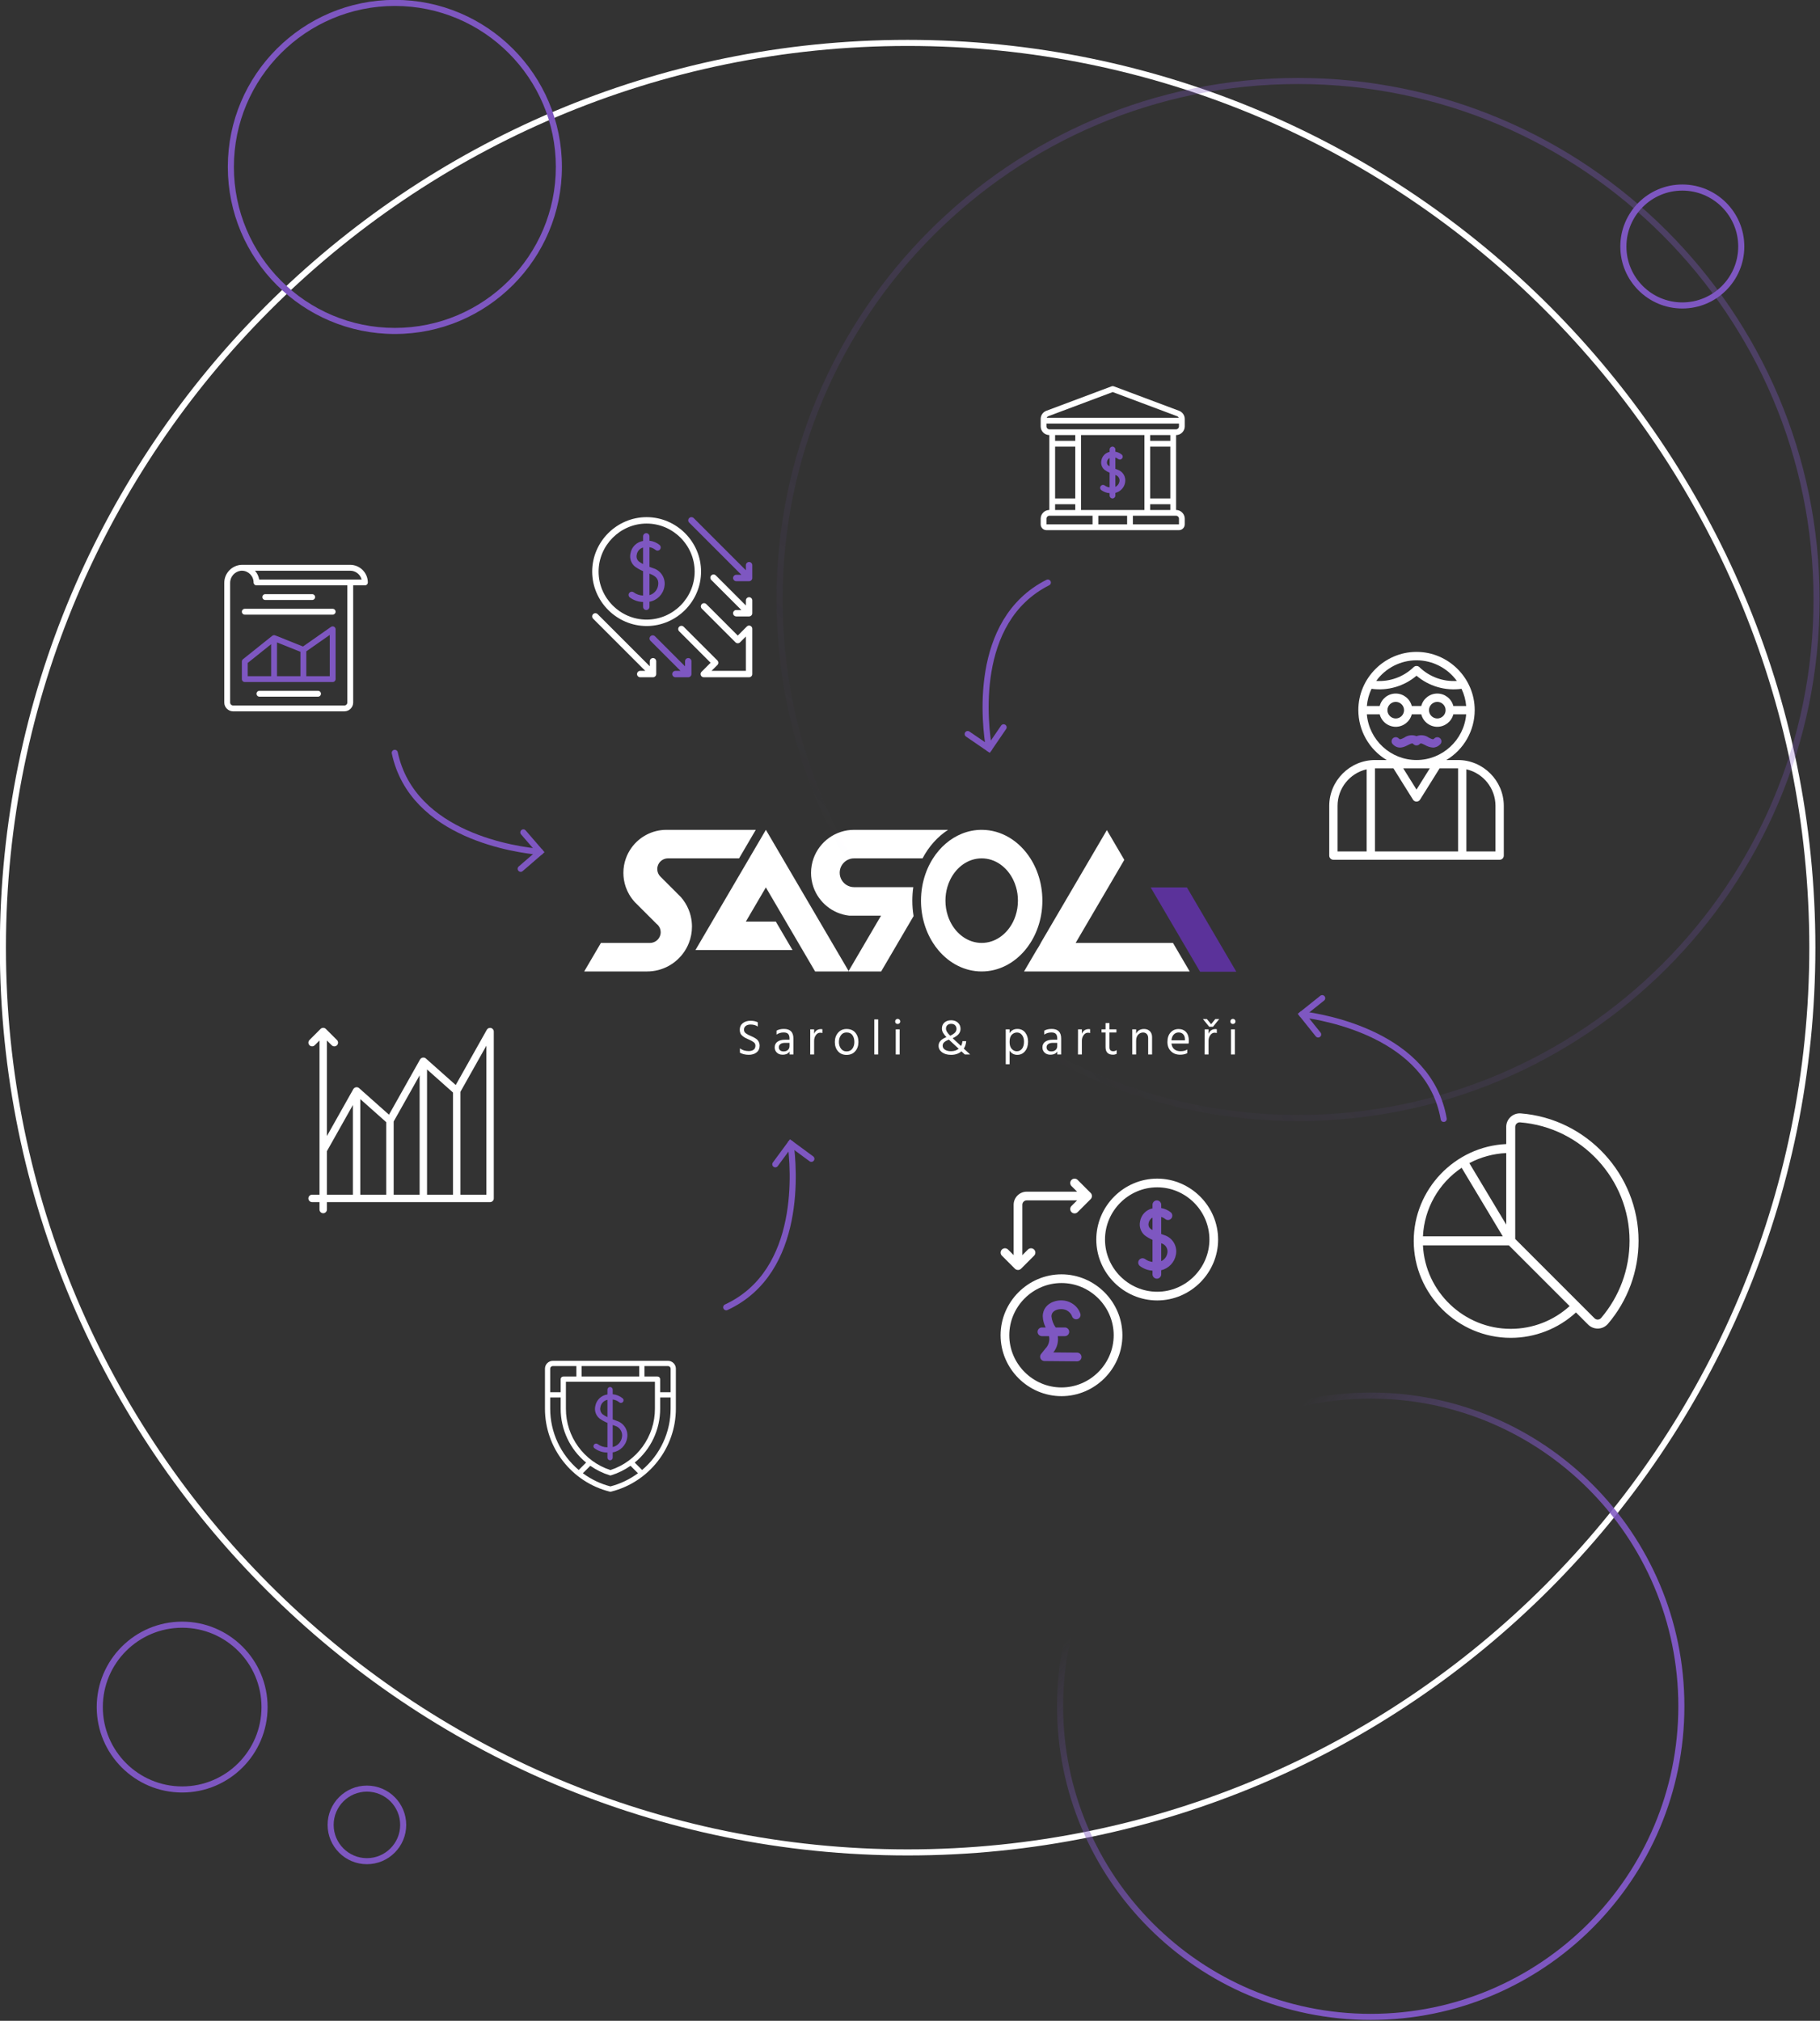<?xml version="1.0" encoding="UTF-8" standalone="no"?>
<!DOCTYPE svg PUBLIC "-//W3C//DTD SVG 1.1//EN" "http://www.w3.org/Graphics/SVG/1.1/DTD/svg11.dtd">
<svg width="100%" height="100%" viewBox="0 0 1496 1661" version="1.1" xmlns="http://www.w3.org/2000/svg" xmlns:xlink="http://www.w3.org/1999/xlink" xml:space="preserve" xmlns:serif="http://www.serif.com/" style="fill-rule:evenodd;clip-rule:evenodd;stroke-linecap:round;stroke-miterlimit:10;">
    <rect x="0" y="0" width="1496" height="1661" fill="#333333" stroke="none"/>
    <g transform="matrix(1,0,0,1,-253.634,-220.749)">
        <g transform="matrix(0.462,0,0,0.462,552.735,658.395)">
            <g id="logo_partneri_claim_default">
                <g id="logo_default">
                    <g id="claim" transform="matrix(1.96,0,0,1.96,-1289.66,-2041.34)">
                        <path d="M1015.57,1486.14L1015.57,1489.96C1013.74,1488.76 1011.55,1488.16 1009,1488.16C1007.17,1488.16 1005.72,1488.59 1004.64,1489.44C1003.56,1490.3 1003.02,1491.41 1003.02,1492.79C1003.02,1493.51 1003.16,1494.16 1003.45,1494.73C1003.73,1495.3 1004.23,1495.83 1004.95,1496.32C1005.67,1496.82 1006.29,1497.19 1006.8,1497.45C1007.31,1497.7 1008.1,1498.07 1009.18,1498.55C1010.2,1499 1010.98,1499.35 1011.52,1499.61C1012.06,1499.86 1012.75,1500.27 1013.61,1500.82C1014.46,1501.38 1015.11,1501.92 1015.54,1502.44C1015.98,1502.96 1016.37,1503.65 1016.71,1504.51C1017.06,1505.36 1017.23,1506.29 1017.23,1507.28C1017.23,1509.94 1016.32,1512.01 1014.49,1513.46C1012.66,1514.91 1010.3,1515.64 1007.43,1515.64C1004.25,1515.64 1001.55,1515 999.33,1513.71L999.33,1509.79C1001.52,1511.44 1004.19,1512.27 1007.34,1512.27C1009.22,1512.27 1010.71,1511.85 1011.79,1511.01C1012.87,1510.17 1013.41,1508.95 1013.41,1507.37C1013.41,1506.7 1013.28,1506.11 1013.02,1505.59C1012.77,1505.06 1012.35,1504.58 1011.76,1504.15C1011.18,1503.71 1010.63,1503.36 1010.1,1503.07C1009.58,1502.79 1008.86,1502.43 1007.97,1502.01C1007.78,1501.92 1007.51,1501.8 1007.15,1501.65C1005.87,1501.08 1004.88,1500.62 1004.21,1500.26C1003.53,1499.9 1002.74,1499.37 1001.83,1498.66C1000.91,1497.96 1000.24,1497.14 999.824,1496.21C999.405,1495.28 999.195,1494.2 999.195,1492.97C999.195,1490.39 1000.12,1488.38 1001.96,1486.92C1003.81,1485.47 1006.12,1484.74 1008.91,1484.74C1011.52,1484.74 1013.74,1485.21 1015.57,1486.14ZM1032.57,1497.29L1032.57,1493.74C1034.28,1492.69 1036.52,1492.16 1039.31,1492.16C1045.04,1492.16 1047.9,1495.07 1047.9,1500.89L1047.9,1515.33L1044.39,1515.33L1044.39,1512.63C1043.22,1514.58 1041.1,1515.55 1038.01,1515.55C1035.88,1515.55 1034.16,1514.92 1032.86,1513.66C1031.55,1512.4 1030.9,1510.81 1030.9,1508.89C1030.9,1506.7 1031.73,1505 1033.4,1503.79C1035.06,1502.58 1037.33,1501.97 1040.21,1501.97L1044.35,1501.97L1044.35,1500.8C1044.35,1499 1043.94,1497.64 1043.13,1496.73C1042.33,1495.81 1040.96,1495.36 1039.04,1495.36C1036.61,1495.36 1034.45,1496 1032.57,1497.29ZM1044.35,1504.8L1040.39,1504.8C1038.47,1504.8 1037.03,1505.18 1036.07,1505.93C1035.11,1506.67 1034.63,1507.62 1034.63,1508.76C1034.63,1509.9 1035.01,1510.82 1035.76,1511.53C1036.51,1512.23 1037.6,1512.58 1039.04,1512.58C1040.66,1512.58 1041.95,1512.12 1042.91,1511.21C1043.87,1510.3 1044.35,1509.13 1044.35,1507.73L1044.35,1504.8ZM1066.7,1492.52L1066.7,1496.53C1067.9,1493.71 1069.97,1492.3 1072.91,1492.3C1073.45,1492.3 1073.87,1492.33 1074.17,1492.39L1074.17,1495.9C1073.54,1495.69 1072.89,1495.58 1072.23,1495.58C1070.64,1495.58 1069.33,1496.32 1068.28,1497.79C1067.23,1499.26 1066.7,1500.95 1066.7,1502.87L1066.7,1515.33L1063.15,1515.33L1063.19,1492.52L1066.7,1492.52ZM1096.12,1515.73C1092.85,1515.73 1090.26,1514.63 1088.36,1512.42C1086.45,1510.22 1085.5,1507.44 1085.5,1504.08C1085.5,1500.69 1086.48,1497.87 1088.45,1495.6C1090.41,1493.34 1092.97,1492.21 1096.12,1492.21C1099.56,1492.21 1102.22,1493.32 1104.1,1495.54C1105.97,1497.76 1106.91,1500.57 1106.91,1503.99C1106.91,1507.38 1105.95,1510.18 1104.03,1512.4C1102.11,1514.62 1099.47,1515.73 1096.12,1515.73ZM1096.12,1495.36C1093.96,1495.36 1092.26,1496.2 1091.03,1497.88C1089.8,1499.56 1089.19,1501.61 1089.19,1504.04C1089.19,1506.41 1089.82,1508.42 1091.08,1510.09C1092.34,1511.75 1094.02,1512.58 1096.12,1512.58C1098.39,1512.58 1100.15,1511.77 1101.38,1510.13C1102.61,1508.5 1103.22,1506.47 1103.22,1504.04C1103.22,1501.52 1102.64,1499.44 1101.47,1497.81C1100.3,1496.17 1098.51,1495.36 1096.12,1495.36ZM1121.3,1515.33L1121.3,1483.53L1124.85,1483.53L1124.85,1515.33L1121.3,1515.33ZM1140.77,1515.33L1140.77,1492.52L1144.33,1492.52L1144.33,1515.33L1140.77,1515.33ZM1140.86,1487.04C1140.44,1486.59 1140.24,1486.03 1140.24,1485.37C1140.24,1484.71 1140.45,1484.16 1140.89,1483.71C1141.32,1483.26 1141.87,1483.03 1142.53,1483.03C1143.19,1483.03 1143.74,1483.26 1144.19,1483.71C1144.64,1484.16 1144.87,1484.71 1144.87,1485.37C1144.87,1486.03 1144.64,1486.58 1144.19,1487.01C1143.74,1487.45 1143.19,1487.67 1142.53,1487.67C1141.87,1487.67 1141.31,1487.46 1140.86,1487.04ZM1208.28,1515.33L1203.47,1515.33L1200.41,1512.49C1197.98,1514.62 1194.85,1515.68 1191.01,1515.68C1187.62,1515.68 1184.89,1514.91 1182.8,1513.37C1180.72,1511.83 1179.68,1509.84 1179.68,1507.41C1179.68,1504.02 1182.05,1501.43 1186.78,1499.63C1185.37,1498.1 1184.34,1496.74 1183.68,1495.56C1183.02,1494.38 1182.69,1493.12 1182.69,1491.8C1182.69,1489.56 1183.45,1487.74 1184.98,1486.36C1186.51,1484.98 1188.55,1484.29 1191.1,1484.29C1193.65,1484.29 1195.7,1485.04 1197.26,1486.52C1198.82,1488 1199.6,1489.86 1199.6,1492.07C1199.6,1493.78 1199.05,1495.33 1197.96,1496.71C1196.87,1498.09 1195.03,1499.38 1192.45,1500.57L1200.05,1507.68C1200.77,1506.36 1201.19,1504.89 1201.31,1503.27L1204.73,1503.27C1204.55,1505.85 1203.83,1508.1 1202.57,1510.02L1208.28,1515.33ZM1191.06,1487.53C1189.71,1487.53 1188.59,1487.91 1187.7,1488.68C1186.82,1489.44 1186.38,1490.5 1186.38,1491.85C1186.38,1492.81 1186.66,1493.76 1187.21,1494.7C1187.77,1495.65 1188.76,1496.86 1190.2,1498.33C1192.21,1497.4 1193.67,1496.44 1194.59,1495.47C1195.5,1494.5 1195.96,1493.38 1195.96,1492.12C1195.96,1490.83 1195.54,1489.74 1194.7,1488.86C1193.86,1487.97 1192.64,1487.53 1191.06,1487.53ZM1190.92,1512.4C1193.74,1512.4 1196.08,1511.65 1197.94,1510.15C1196.89,1509.16 1195.66,1508.02 1194.25,1506.71C1192.84,1505.41 1191.69,1504.35 1190.81,1503.54C1189.92,1502.73 1189.33,1502.18 1189.03,1501.88C1187.11,1502.6 1185.69,1503.39 1184.76,1504.26C1183.83,1505.13 1183.37,1506.17 1183.37,1507.37C1183.37,1508.89 1184.07,1510.12 1185.48,1511.03C1186.89,1511.94 1188.7,1512.4 1190.92,1512.4ZM1244.13,1492.52L1244.13,1495.99C1245.71,1493.44 1248.07,1492.16 1251.19,1492.16C1254.21,1492.16 1256.59,1493.27 1258.32,1495.47C1260.04,1497.67 1260.9,1500.42 1260.9,1503.72C1260.9,1507.23 1259.99,1510.1 1258.18,1512.34C1256.37,1514.57 1254.01,1515.68 1251.1,1515.68C1248.1,1515.68 1245.78,1514.41 1244.13,1511.86L1244.13,1524.19L1240.62,1524.19L1240.62,1492.52L1244.13,1492.52ZM1250.65,1512.45C1252.57,1512.45 1254.14,1511.69 1255.37,1510.18C1256.6,1508.66 1257.21,1506.51 1257.21,1503.72C1257.21,1501.23 1256.61,1499.23 1255.41,1497.7C1254.21,1496.17 1252.7,1495.4 1250.87,1495.4C1249.04,1495.4 1247.46,1496.07 1246.13,1497.4C1244.79,1498.74 1244.13,1500.92 1244.13,1503.95C1244.13,1506.86 1244.8,1509 1246.15,1510.38C1247.5,1511.76 1249,1512.45 1250.65,1512.45ZM1275.61,1497.29L1275.61,1493.74C1277.32,1492.69 1279.57,1492.16 1282.35,1492.16C1288.08,1492.16 1290.94,1495.07 1290.94,1500.89L1290.94,1515.33L1287.44,1515.33L1287.44,1512.63C1286.27,1514.58 1284.14,1515.55 1281.05,1515.55C1278.92,1515.55 1277.2,1514.92 1275.9,1513.66C1274.6,1512.4 1273.94,1510.81 1273.94,1508.89C1273.94,1506.7 1274.78,1505 1276.44,1503.79C1278.1,1502.58 1280.38,1501.97 1283.25,1501.97L1287.39,1501.97L1287.39,1500.8C1287.39,1499 1286.99,1497.64 1286.18,1496.73C1285.37,1495.81 1284,1495.36 1282.08,1495.36C1279.65,1495.36 1277.5,1496 1275.61,1497.29ZM1287.39,1504.8L1283.43,1504.8C1281.51,1504.8 1280.08,1505.18 1279.12,1505.93C1278.16,1506.67 1277.68,1507.62 1277.68,1508.76C1277.68,1509.9 1278.05,1510.82 1278.8,1511.53C1279.55,1512.23 1280.64,1512.58 1282.08,1512.58C1283.7,1512.58 1284.99,1512.12 1285.95,1511.21C1286.91,1510.3 1287.39,1509.13 1287.39,1507.73L1287.39,1504.8ZM1309.74,1492.52L1309.74,1496.53C1310.94,1493.71 1313.01,1492.3 1315.95,1492.3C1316.49,1492.3 1316.91,1492.33 1317.21,1492.39L1317.21,1495.9C1316.58,1495.69 1315.93,1495.58 1315.28,1495.58C1313.69,1495.58 1312.37,1496.32 1311.32,1497.79C1310.27,1499.26 1309.74,1500.95 1309.74,1502.87L1309.74,1515.33L1306.19,1515.33L1306.24,1492.52L1309.74,1492.52ZM1334.79,1495.4L1334.79,1508.76C1334.79,1511.19 1335.93,1512.4 1338.21,1512.4C1339.38,1512.4 1340.42,1512.06 1341.32,1511.37L1341.32,1514.74C1340.33,1515.28 1339.22,1515.55 1337.99,1515.55C1333.49,1515.55 1331.24,1513.26 1331.24,1508.67L1331.24,1495.4L1327.6,1495.4L1327.6,1492.52L1331.24,1492.52L1331.24,1486.86L1334.79,1486.86L1334.79,1492.52L1341.09,1492.52L1341.09,1495.4L1334.79,1495.4ZM1358.99,1492.52L1358.99,1496.48C1360.34,1493.63 1362.74,1492.21 1366.19,1492.21C1368.4,1492.21 1370.17,1492.88 1371.49,1494.23C1372.81,1495.58 1373.47,1497.38 1373.47,1499.63L1373.47,1515.33L1369.92,1515.33L1369.92,1500.57C1369.92,1498.89 1369.49,1497.61 1368.64,1496.73C1367.78,1495.84 1366.67,1495.4 1365.29,1495.4C1363.58,1495.4 1362.1,1496.06 1360.86,1497.38C1359.61,1498.7 1358.99,1500.53 1358.99,1502.87L1358.99,1515.33L1355.48,1515.33L1355.48,1492.52L1358.99,1492.52ZM1405.4,1510.83L1405.4,1514.16C1403.63,1515.09 1401.48,1515.55 1398.93,1515.55C1395.48,1515.55 1392.7,1514.49 1390.59,1512.38C1388.47,1510.27 1387.41,1507.47 1387.41,1503.99C1387.41,1500.36 1388.36,1497.5 1390.25,1495.4C1392.14,1493.3 1394.57,1492.25 1397.53,1492.25C1400.38,1492.25 1402.64,1493.17 1404.32,1495C1406,1496.83 1406.84,1499.42 1406.84,1502.78C1406.84,1503.74 1406.77,1504.62 1406.62,1505.43L1391.06,1505.43C1391.33,1507.68 1392.18,1509.4 1393.62,1510.6C1395.06,1511.8 1396.95,1512.4 1399.29,1512.4C1401.84,1512.4 1403.88,1511.88 1405.4,1510.83ZM1403.29,1502.46L1403.29,1501.56C1403.29,1499.67 1402.78,1498.17 1401.76,1497.04C1400.74,1495.92 1399.33,1495.36 1397.53,1495.36C1395.82,1495.36 1394.37,1495.97 1393.17,1497.2C1391.97,1498.43 1391.27,1500.18 1391.06,1502.46L1403.29,1502.46ZM1428.75,1490.18L1425.33,1490.18L1419.62,1483.17L1423.21,1483.17L1427.08,1487.89L1430.86,1483.17L1434.46,1483.17L1428.75,1490.18ZM1424.74,1492.52L1424.74,1496.53C1425.94,1493.71 1428.01,1492.3 1430.95,1492.3C1431.49,1492.3 1431.91,1492.33 1432.21,1492.39L1432.21,1495.9C1431.58,1495.69 1430.93,1495.58 1430.28,1495.58C1428.69,1495.58 1427.37,1496.32 1426.32,1497.79C1425.27,1499.26 1424.74,1500.95 1424.74,1502.87L1424.74,1515.33L1421.19,1515.33L1421.24,1492.52L1424.74,1492.52ZM1445.07,1515.33L1445.07,1492.52L1448.62,1492.52L1448.62,1515.33L1445.07,1515.33ZM1445.16,1487.04C1444.74,1486.59 1444.53,1486.03 1444.53,1485.37C1444.53,1484.71 1444.75,1484.16 1445.18,1483.71C1445.62,1483.26 1446.17,1483.03 1446.83,1483.03C1447.49,1483.03 1448.04,1483.26 1448.49,1483.71C1448.94,1484.16 1449.16,1484.71 1449.16,1485.37C1449.16,1486.03 1448.94,1486.58 1448.49,1487.01C1448.04,1487.45 1447.49,1487.67 1446.83,1487.67C1446.17,1487.67 1445.61,1487.46 1445.16,1487.04Z" style="fill:white;"/>
                    </g>
                    <g id="logo">
                        <g id="saroli" transform="matrix(1.96,0,0,1.96,-1289.66,-2041.34)">
                            <path d="M1022.89,1363.7L1004.73,1394.7L1031.91,1394.7L1047.09,1420.6L958.95,1420.6L1022.91,1311.44L1098.01,1439.6L1097.78,1439.99L1067.59,1439.99L1022.89,1363.7L1023.03,1363.47L1022.76,1363.47L1022.89,1363.7ZM1098.01,1439.6L1127.44,1389.36L1098.59,1389.36C1083.49,1387.67 1070.97,1377.36 1066.09,1363.47C1065.33,1361.3 1064.75,1359.04 1064.38,1356.72C1064.06,1354.7 1063.89,1352.63 1063.89,1350.52C1063.89,1345.89 1064.7,1341.45 1066.18,1337.33C1071.59,1322.24 1086.03,1311.44 1102.98,1311.44L1188.31,1311.44C1178.8,1317.6 1170.8,1326.54 1165.12,1337.33L1102.98,1337.33C1095.76,1337.33 1089.91,1343.19 1089.91,1350.4C1089.91,1352.69 1090.5,1354.85 1091.54,1356.72C1093.77,1360.74 1098.06,1363.47 1102.98,1363.47L1156.71,1363.47C1156.13,1367.45 1155.84,1371.54 1155.84,1375.71C1155.84,1380.38 1156.21,1384.94 1156.92,1389.36C1156.94,1389.49 1156.96,1389.61 1156.98,1389.73L1127.54,1439.99L1098.24,1439.99L1098.01,1439.6ZM873.158,1414.09L917.715,1414.09C923.066,1414.09 927.41,1409.75 927.41,1404.4C927.41,1402.2 926.679,1400.18 925.449,1398.56C924.909,1397.84 924.272,1397.21 923.559,1396.66L903.979,1377.09C902.038,1374.99 900.323,1372.69 898.873,1370.21C897.63,1368.08 896.582,1365.83 895.754,1363.47L895.746,1363.45C894.988,1361.29 894.414,1359.04 894.045,1356.72C893.722,1354.7 893.555,1352.63 893.555,1350.52C893.555,1345.89 894.361,1341.45 895.841,1337.33C897.088,1333.86 898.813,1330.61 900.937,1327.67C908.039,1317.84 919.598,1311.44 932.64,1311.44C932.863,1311.44 933.085,1311.44 933.306,1311.44L933.31,1311.44L1013.73,1311.44L998.558,1337.33L933.999,1337.33C928.649,1337.33 924.305,1341.67 924.305,1347.03C924.305,1349.66 925.355,1352.04 927.058,1353.79C927.117,1353.85 927.176,1353.91 927.235,1353.97L945.701,1372.43C948.683,1375.83 951.11,1379.73 952.837,1383.98C953.542,1385.72 954.131,1387.52 954.593,1389.36C955.029,1391.1 955.352,1392.89 955.556,1394.7C955.724,1396.2 955.81,1397.73 955.81,1399.27C955.81,1404.5 954.822,1409.5 953.024,1414.09C952.396,1415.7 951.669,1417.25 950.85,1418.75L949.617,1420.86C949.378,1421.24 949.133,1421.61 948.881,1421.99C941.565,1432.84 929.158,1439.99 915.095,1439.99L857.985,1439.99L873.158,1414.09ZM1174.62,1337.33C1181.16,1327.1 1190.26,1319.21 1200.8,1314.95C1206.44,1312.67 1212.5,1311.44 1218.8,1311.44C1236.88,1311.44 1252.94,1321.62 1262.98,1337.33C1266.69,1343.12 1269.57,1349.66 1271.44,1356.72C1272.03,1358.92 1272.51,1361.17 1272.89,1363.47C1273.55,1367.43 1273.89,1371.53 1273.89,1375.71C1273.89,1380.4 1273.46,1384.96 1272.65,1389.36C1272.31,1391.17 1271.91,1392.95 1271.44,1394.7C1269.57,1401.76 1266.69,1408.3 1262.98,1414.09C1261.52,1416.38 1259.93,1418.56 1258.22,1420.6C1248.21,1432.56 1234.24,1439.99 1218.8,1439.99C1203.36,1439.99 1189.39,1432.56 1179.38,1420.6C1177.67,1418.56 1176.08,1416.38 1174.62,1414.09C1170.91,1408.3 1168.03,1401.76 1166.16,1394.7C1165.69,1392.95 1165.29,1391.17 1164.95,1389.36C1164.28,1385.74 1163.87,1382.01 1163.75,1378.19C1163.72,1377.37 1163.71,1376.54 1163.71,1375.71C1163.71,1371.53 1164.05,1367.43 1164.71,1363.47C1165.09,1361.17 1165.57,1358.92 1166.16,1356.72C1168.03,1349.66 1170.91,1343.12 1174.62,1337.33ZM1218.8,1337.33C1206.56,1337.33 1195.88,1345.14 1190.21,1356.72C1189.17,1358.85 1188.3,1361.11 1187.61,1363.47C1186.5,1367.32 1185.9,1371.43 1185.9,1375.71C1185.9,1380.52 1186.66,1385.12 1188.05,1389.36C1188.65,1391.22 1189.38,1393 1190.21,1394.7C1195.88,1406.28 1206.56,1414.09 1218.8,1414.09C1231.04,1414.09 1241.72,1406.28 1247.39,1394.7C1248.22,1393 1248.95,1391.22 1249.55,1389.36C1250.94,1385.12 1251.7,1380.52 1251.7,1375.71C1251.7,1371.43 1251.1,1367.32 1249.99,1363.47C1249.31,1361.11 1248.43,1358.85 1247.39,1356.72C1241.72,1345.14 1231.04,1337.33 1218.8,1337.33ZM1257.25,1439.99L1268.47,1420.84C1268.53,1420.76 1268.58,1420.68 1268.63,1420.6C1270.01,1418.52 1271.3,1416.35 1272.48,1414.09C1272.64,1413.8 1272.8,1413.5 1272.95,1413.19L1332.43,1311.68L1348.26,1338.7L1304.09,1414.09L1392.44,1414.09L1407.61,1439.99L1257.25,1439.99Z" style="fill:white;"/>
                        </g>
                        <path id="colorbar" d="M1464.31,631.487L1552.2,781.487L1487.7,781.487L1399.81,631.487L1464.31,631.487Z" style="fill:rgb(91,50,154);"/>
                    </g>
                </g>
            </g>
        </g>
        <g transform="matrix(0.574,-0.175,0.175,0.574,366.721,556.18)">
            <g transform="matrix(1.596,0.486,-0.486,1.596,-17.575,-590.18)">
                <path d="M794.59,603.171L812.091,615.159L824.079,597.658" style="fill:none;stroke:rgb(126,87,193);stroke-width:5px;"/>
                <path d="M812.091,615.159C808.942,596.761 797.85,510.379 860.418,478.818" style="fill:none;stroke:rgb(126,87,193);stroke-width:5px;stroke-linejoin:round;stroke-miterlimit:1.5;"/>
            </g>
        </g>
        <g transform="matrix(-0.579,0.155,-0.155,-0.579,1592.7,1463.74)">
            <g transform="matrix(-1.611,-0.432,0.432,-1.611,1620.84,2580.76)">
                <path d="M666.937,952.509L649.849,939.939L637.279,957.028" style="fill:none;stroke:rgb(126,87,193);stroke-width:5px;"/>
                <path d="M649.849,939.939C652.378,958.433 660.562,1045.14 596.969,1074.58" style="fill:none;stroke:rgb(126,87,193);stroke-width:5px;stroke-linejoin:round;stroke-miterlimit:1.5;"/>
            </g>
        </g>
        <g transform="matrix(1.3312e-16,0.6,-0.6,1.3312e-16,1795.36,466.691)">
            <g transform="matrix(3.70372e-16,-1.668,1.668,3.70372e-16,-410.233,2571.6)">
                <path d="M1087.18,819.983L1070.61,833.235L1083.87,849.799" style="fill:none;stroke:rgb(126,87,193);stroke-width:5px;"/>
                <path d="M1070.61,833.235C1089.13,835.579 1175,850.115 1186.98,919.161" style="fill:none;stroke:rgb(126,87,193);stroke-width:5px;stroke-linejoin:round;stroke-miterlimit:1.5;"/>
            </g>
        </g>
        <g transform="matrix(-0.023,-0.599,0.599,-0.023,249.651,1525.62)">
            <g transform="matrix(-0.064,1.667,-1.667,-0.064,2174.71,89.527)">
                <path d="M428.37,713.94L444.417,700.066L430.543,684.019" style="fill:none;stroke:rgb(126,87,193);stroke-width:5px;"/>
                <path d="M444.417,700.066C425.823,698.429 339.462,687.174 324.862,618.635" style="fill:none;stroke:rgb(126,87,193);stroke-width:5px;stroke-linejoin:round;stroke-miterlimit:1.5;"/>
            </g>
        </g>
        <g transform="matrix(0.296,0,0,0.296,1106.69,535.739)">
            <path d="M176.672,297.066C183.307,301.892 191.18,304.729 199.367,305.245L199.367,312C199.367,316.389 202.979,320 207.367,320C211.756,320 215.367,316.389 215.367,312L215.367,304.473C229.323,301.146 240.009,289.772 242.461,275.637C245.455,260.056 236.127,244.543 220.961,239.883C219.124,239.234 217.241,238.535 215.367,237.832L215.367,206.442C217.933,207.176 220.336,208.393 222.445,210.027C223.913,211.348 225.82,212.079 227.794,212.079C232.181,212.079 235.792,208.468 235.792,204.081C235.792,201.853 234.861,199.724 233.227,198.211C228.074,194.017 221.919,191.231 215.367,190.126L215.367,184C215.367,179.611 211.756,176 207.367,176C202.979,176 199.367,179.611 199.367,184L199.367,190.749C187.606,193.203 178.506,202.674 176.524,214.523C174.354,224.056 177.688,234.042 185.149,240.359C189.539,243.66 194.314,246.416 199.367,248.567L199.367,289.195C194.313,288.642 189.5,286.735 185.438,283.676C184.139,282.831 182.623,282.381 181.074,282.381C176.684,282.381 173.072,285.994 173.072,290.384C173.072,293.072 174.427,295.587 176.672,297.066ZM195.024,227.77C192.319,225.094 191.257,221.157 192.25,217.484C193.03,213.302 195.644,209.682 199.367,207.624L199.367,230.591C197.858,229.748 196.407,228.806 195.023,227.77L195.024,227.77ZM226.68,272.984C225.587,279.469 221.344,285.005 215.367,287.746L215.367,254.872C223.305,256.932 228.311,264.947 226.68,272.984L226.68,272.984Z" style="fill:rgb(126,87,193);fill-rule:nonzero;"/>
        </g>
        <g transform="matrix(0.296,0,0,0.296,1106.69,535.739)">
            <path d="M24,408L392,408C400.774,407.99 407.99,400.774 408,392L408,376C407.986,362.839 397.161,352.014 384,352L384,144C397.161,143.986 407.986,133.161 408,120L408,99.09C407.966,89.118 401.753,80.15 392.43,76.613L210.812,8.508C209,7.828 207,7.828 205.188,8.508L23.57,76.617C14.247,80.151 8.033,89.119 8,99.09L8,120C8.014,133.161 18.839,143.986 32,144L32,352C18.839,352.014 8.014,362.839 8,376L8,392C8.01,400.774 15.226,407.99 24,408ZM48,176L104,176L104,320L48,320L48,176ZM120,144L296,144L296,352L120,352L120,144ZM368,320L312,320L312,176L368,176L368,320ZM248,368L248,392L168,392L168,368L248,368ZM392,376L392.008,392L264,392L264,368L384,368C388.387,368.004 391.996,371.613 392,376ZM312,352L312,336L368,336L368,352L312,352ZM368,160L312,160L312,144L368,144L368,160ZM29.195,91.598L208,24.543L386.805,91.594C388.838,92.387 390.46,93.98 391.289,96L24.711,96C25.539,93.981 27.161,92.388 29.195,91.598ZM24,120L24,112L392,112L392,120C391.996,124.387 388.387,127.996 384,128L32,128C27.613,127.996 24.004,124.387 24,120ZM104,144L104,160L48,160L48,144L104,144ZM48,336L104,336L104,352L48,352L48,336ZM24,376C24.004,371.613 27.613,368.004 32,368L152,368L152,392L24,392L24,376Z" style="fill:white;fill-rule:nonzero;"/>
        </g>
        <g transform="matrix(0.462,0,0,0.462,1411.99,1132.18)">
            <path d="M180.57,407.37C223.555,407.429 265.024,391.295 296.666,362.201L318.274,383.808C322.782,388.323 328.907,390.863 335.287,390.863C342.28,390.863 348.936,387.812 353.5,382.515C388.667,341.346 408.002,288.942 408.002,234.798C408.002,116.744 316.082,17.318 198.391,8.069C197.803,8.026 197.213,8.004 196.624,8.004C183.428,8.004 172.57,18.862 172.57,32.058C172.57,32.06 172.57,32.063 172.57,32.065L172.57,62.615C81.031,66.811 8,143.267 8,234.902C8,329.515 85.855,407.37 180.468,407.37C180.502,407.37 180.536,407.37 180.57,407.37ZM180.57,391.37C97.685,391.487 28.41,325.588 24.39,242.8L177.258,242.8L285.353,350.889C256.708,376.976 219.314,391.423 180.57,391.37ZM188.57,32.065C188.57,32.052 188.57,32.038 188.57,32.025C188.57,27.624 192.191,24.004 196.592,24.004C196.775,24.004 196.958,24.01 197.141,24.022C306.55,32.623 392,125.053 392,234.8C392,285.133 374.027,333.848 341.336,372.12C339.816,373.873 337.607,374.881 335.288,374.881C333.145,374.881 331.09,374.021 329.586,372.495L188.57,231.487L188.57,32.065ZM172.57,205.915L106.947,96.536C127.228,85.788 149.641,79.668 172.57,78.616L172.57,205.915ZM93.254,104.813L166.438,226.8L24.39,226.8C26.721,177.562 52.302,132.248 93.254,104.813Z" style="fill:white;fill-rule:nonzero;"/>
        </g>
        <g transform="matrix(0.269,0,0,0.269,699.428,1337.12)">
            <path d="M227.402,191.523C222.834,189.909 218.772,188.396 214.973,186.929L214.973,126.218C222.231,127.091 229.101,129.981 234.801,134.559C236.27,135.884 238.181,136.619 240.16,136.619C244.549,136.619 248.16,133.008 248.16,128.619C248.16,126.4 247.237,124.278 245.613,122.766C236.91,115.562 226.225,111.162 214.973,110.148L214.973,96C214.973,91.611 211.361,88 206.973,88C202.584,88 198.973,91.611 198.973,96L198.973,110.822C180.124,113.249 164.964,127.795 161.762,146.527C158.588,160.187 163.295,174.533 173.945,183.656C181.65,189.391 190.062,194.11 198.973,197.695L198.973,272.266C188.024,272.26 177.364,268.714 168.594,262.16C167.292,261.309 165.77,260.855 164.215,260.855C159.826,260.855 156.215,264.467 156.215,268.855C156.215,271.552 157.579,274.074 159.836,275.551C171.178,283.879 184.901,288.346 198.973,288.29L198.973,304C198.973,308.389 202.584,312 206.973,312C211.361,312 214.973,308.389 214.973,304L214.973,287.713C237.542,284.324 255.446,266.61 259.074,244.078C263.45,221.159 249.711,198.361 227.402,191.523ZM183.82,171.066C177.897,165.603 175.456,157.291 177.484,149.492C179.283,138.316 187.876,129.378 198.972,127.14L198.972,180.114C193.612,177.65 188.532,174.616 183.82,171.066ZM243.297,241.426C240.885,256.255 229.634,268.188 214.973,271.467L214.973,204.034C217.257,204.878 219.574,205.728 222.07,206.61C237.015,210.945 246.289,226.155 243.297,241.426Z" style="fill:rgb(126,87,193);fill-rule:nonzero;"/>
        </g>
        <g transform="matrix(0.269,0,0,0.269,699.428,1337.12)">
            <path d="M384,8L32,8C18.839,8.014 8.014,18.839 8,32L8,154.09C7.866,273.722 89.966,378.876 206.059,407.762C207.333,408.08 208.667,408.08 209.941,407.762C326.034,378.876 408.134,273.722 408,154.09L408,32C407.986,18.839 397.161,8.014 384,8ZM392,32L392,104L360,104L360,64C360,63.999 360,63.999 360,63.998C360,59.61 356.39,56 352.002,56C352.001,56 352.001,56 352,56L312,56L312,24L384,24C388.387,24.004 391.996,27.613 392,32ZM208,341.762C126.892,315.511 71.692,239.339 72,154.09L72,72L344,72L344,154.09C344.307,239.339 289.108,315.511 208,341.762ZM120,56L120,24L296,24L296,56L120,56ZM32,24L104,24L104,56L64,56C59.611,56 56,59.611 56,64L56,104L24,104L24,32C24.006,27.613 27.613,24.006 32,24ZM24,154.09L24,120L56,120L56,154.09C55.821,217.894 84.389,278.501 133.717,318.97L111.146,341.542C55.892,295.005 23.965,226.329 24,154.09ZM208,391.746C177.614,383.855 149.025,370.198 123.792,351.521L146.574,328.739C164.641,341.405 184.556,351.206 205.613,357.797C207.167,358.281 208.833,358.281 210.387,357.797C231.444,351.206 251.359,341.405 269.426,328.739L292.208,351.52C266.974,370.198 238.386,383.854 208,391.746L208,391.746ZM304.854,341.541L282.283,318.97C331.611,278.501 360.179,217.894 360,154.09L360,120L392,120L392,154.09C392.034,226.329 360.107,295.005 304.854,341.541L304.854,341.541Z" style="fill:white;fill-rule:nonzero;"/>
        </g>
        <g transform="matrix(0.427,0,0,0.427,1342.83,749.815)">
            <path d="M181.766,193.547C183.809,191.426 184.598,191.094 192.312,195.098C196.997,197.947 202.296,199.633 207.766,200.016C213.137,199.947 218.232,197.593 221.766,193.547C223.193,192.058 223.99,190.073 223.99,188.011C223.99,183.622 220.379,180.01 215.99,180.01C213.82,180.01 211.741,180.892 210.234,182.453C208.191,184.578 207.41,184.91 199.688,180.902C192.802,175.984 183.865,174.895 176,178.016C168.132,174.911 159.204,175.999 152.312,180.903C144.598,184.919 143.808,184.583 141.766,182.454C140.257,180.88 138.169,179.989 135.99,179.989C131.601,179.989 127.989,183.601 127.989,187.99C127.989,190.062 128.795,192.056 130.234,193.547C141.043,204.786 152.715,198.719 159.688,195.098C167.41,191.094 168.195,191.43 170.234,193.547C173.42,196.66 178.581,196.66 181.766,193.547Z" style="fill:rgb(126,87,193);fill-rule:nonzero;"/>
        </g>
        <g transform="matrix(0.427,0,0,0.427,1342.83,749.815)">
            <path d="M256,224L233.391,224C267.218,203.815 288,167.213 288,127.822C288,66.38 237.441,15.822 176,15.822C114.559,15.822 64,66.38 64,127.822C64,167.213 84.782,203.815 118.609,224L96,224C47.745,224.055 8.055,263.745 8,312L8,408C8,412.389 11.611,416 16,416L336,416C340.389,416 344,412.389 344,408L344,312C343.945,263.745 304.255,224.055 256,224ZM176,32C206.718,32.028 235.621,46.823 253.607,71.724C226.929,73.427 200.737,63.775 181.543,45.168C178.466,42.209 173.534,42.209 170.457,45.168C151.264,63.776 125.071,73.428 98.393,71.724C116.379,46.823 145.282,32.028 176,32ZM89.385,86.879C120.509,91.184 152.036,82.017 176,61.695C199.961,82.021 231.491,91.188 262.615,86.879C267.592,97.283 270.635,108.507 271.595,120L246.864,120C243.288,105.928 230.519,95.999 216,95.999C201.481,95.999 188.712,105.928 185.136,120L166.864,120C163.288,105.928 150.519,95.999 136,95.999C121.481,95.999 108.712,105.928 105.136,120L80.405,120C81.365,108.507 84.408,97.283 89.385,86.879ZM232,128C232,136.777 224.777,144 216,144C207.223,144 200,136.777 200,128C200,119.223 207.223,112 216,112C224.774,112.009 231.991,119.226 232,128ZM152,128C152,136.777 144.777,144 136,144C127.223,144 120,136.777 120,128C120,119.223 127.223,112 136,112C144.774,112.009 151.991,119.226 152,128ZM80.405,136L105.136,136C108.712,150.072 121.481,160.001 136,160.001C150.519,160.001 163.288,150.072 166.864,136L185.136,136C188.712,150.072 201.481,160.001 216,160.001C230.519,160.001 243.288,150.072 246.864,136L271.595,136C267.495,185.469 225.639,224 176,224C126.362,224 84.505,185.469 80.406,136L80.405,136ZM201.566,240L176,280.906L150.434,240L201.566,240ZM80,400L24,400L24,312C24.057,278.548 47.392,249.319 80,241.854L80,400ZM256,400L96,400L96,240L131.566,240L169.215,300.238C170.676,302.574 173.245,303.997 176,303.997C178.755,303.997 181.324,302.574 182.785,300.238L220.434,240L256,240L256,400ZM328,400L272,400L272,241.854C304.608,249.319 327.943,278.548 328,312L328,400Z" style="fill:white;fill-rule:nonzero;"/>
        </g>
        <g transform="matrix(0.329,0,0,0.329,737.767,643.192)">
            <path d="M144,280C218.607,280 280,218.607 280,144C280,69.393 218.607,8 144,8C69.393,8 8,69.393 8,144C8.083,218.576 69.424,279.917 144,280ZM144,24C209.83,24 264,78.17 264,144C264,209.83 209.83,264 144,264C78.17,264 24,209.83 24,144C24.073,78.198 78.198,24.073 144,24Z" style="fill:white;fill-rule:nonzero;"/>
        </g>
        <g transform="matrix(0.329,0,0,0.329,737.767,643.192)">
            <path d="M102.57,208.957C112.044,215.855 123.416,219.67 135.133,219.881L135.133,232C135.133,236.389 138.744,240 143.133,240C147.521,240 151.133,236.389 151.133,232L151.133,219.28C170.3,215.938 185.331,200.716 188.43,181.508C192.256,161.523 180.282,141.636 160.828,135.668C157.646,134.543 154.379,133.356 151.133,132.112L151.133,83.082C156.506,83.964 161.572,86.186 165.859,89.543C167.329,90.871 169.24,91.606 171.221,91.606C175.608,91.606 179.218,87.996 179.218,83.609C179.218,81.383 178.289,79.255 176.656,77.742C169.388,71.715 160.515,67.939 151.133,66.88L151.133,56C151.133,51.611 147.521,48 143.133,48C138.744,48 135.133,51.611 135.133,56L135.133,67.497C119.111,70.009 106.399,82.545 103.664,98.531C100.893,110.538 105.053,123.137 114.43,131.133C120.807,135.899 127.763,139.836 135.133,142.849L135.133,203.859C126.531,203.644 118.208,200.744 111.336,195.566C110.033,194.714 108.51,194.259 106.953,194.259C102.563,194.259 98.951,197.872 98.951,202.262C98.951,204.958 100.314,207.48 102.57,208.957L102.57,208.957ZM151.133,149.168C164.991,154.226 175.605,161.436 172.648,178.855C170.738,190.322 162.328,199.688 151.133,202.817L151.133,149.168ZM124.305,118.543C119.657,114.205 117.765,107.638 119.391,101.492C120.717,93.073 126.902,86.19 135.133,83.976L135.133,125.163C131.32,123.309 127.694,121.092 124.305,118.543Z" style="fill:rgb(126,87,193);fill-rule:nonzero;"/>
        </g>
        <g transform="matrix(0.329,0,0,0.329,737.767,643.192)">
            <path d="M394.344,281.203L371.719,303.836L293.148,225.266C291.649,223.766 289.613,222.923 287.492,222.923C283.104,222.923 279.493,226.534 279.493,230.922C279.493,233.043 280.336,235.079 281.836,236.578L366.062,320.805C369.218,323.788 374.219,323.788 377.375,320.805L392,306.18L392,392L306.18,392L320.805,377.375C322.304,375.876 323.148,373.84 323.148,371.719C323.148,369.598 322.304,367.562 320.805,366.062L236.578,281.836C235.079,280.336 233.043,279.493 230.922,279.493C226.534,279.493 222.923,283.104 222.923,287.492C222.923,289.613 223.766,291.649 225.266,293.148L303.836,371.719L281.203,394.344C279.709,395.844 278.868,397.877 278.868,399.995C278.868,404.381 282.473,407.992 286.859,408L400,408C400.002,408 400.003,408 400.005,408C404.391,408 408,404.391 408,400.005C408,400.003 408,400.002 408,400L408,286.859C407.994,282.473 404.383,278.866 399.996,278.866C397.878,278.866 395.844,279.707 394.344,281.203Z" style="fill:white;fill-rule:nonzero;"/>
        </g>
        <g transform="matrix(0.329,0,0,0.329,737.767,643.192)">
            <path d="M400.002,208L399.998,208C395.61,208 392,211.61 392,215.998C392,215.999 392,215.999 392,216L392,228.688L316.883,153.57C315.383,152.071 313.347,151.227 311.227,151.227C306.838,151.227 303.227,154.838 303.227,159.227C303.227,161.347 304.071,163.383 305.57,164.883L380.688,240L368,240C363.611,240 360,243.611 360,248C360,252.389 363.611,256 368,256L400,256C404.382,255.982 407.982,252.382 408,248L408,216C408,215.999 408,215.999 408,215.998C408,211.61 404.39,208 400.002,208Z" style="fill:white;fill-rule:nonzero;"/>
        </g>
        <g transform="matrix(0.329,0,0,0.329,737.767,643.192)">
            <path d="M400.002,120L399.998,120C395.61,120 392,123.61 392,127.998C392,127.999 392,127.999 392,128L392,140.688L261.656,10.344C260.153,8.813 258.095,7.95 255.949,7.95C251.561,7.95 247.95,11.561 247.95,15.949C247.95,18.095 248.813,20.153 250.344,21.656L380.688,152L368,152C363.611,152 360,155.611 360,160C360,164.389 363.611,168 368,168L400,168C404.382,167.982 407.982,164.382 408,160L408,128C408,127.999 408,127.999 408,127.998C408,123.61 404.39,120 400.002,120Z" style="fill:rgb(126,87,193);fill-rule:nonzero;"/>
        </g>
        <g transform="matrix(0.329,0,0,0.329,737.767,643.192)">
            <path d="M248.005,360L247.995,360C243.609,360 240,363.609 240,367.995C240,367.997 240,367.998 240,368L240,380.688L164.883,305.57C163.383,304.071 161.347,303.227 159.227,303.227C154.838,303.227 151.227,306.838 151.227,311.227C151.227,313.347 152.071,315.383 153.57,316.883L228.688,392L216,392C211.611,392 208,395.611 208,400C208,404.389 211.611,408 216,408L248,408C252.382,407.983 255.983,404.382 256,400L256,368C256,367.998 256,367.997 256,367.995C256,363.609 252.391,360 248.005,360Z" style="fill:rgb(126,87,193);fill-rule:nonzero;"/>
        </g>
        <g transform="matrix(0.329,0,0,0.329,737.767,643.192)">
            <path d="M160.005,360L159.995,360C155.609,360 152,363.609 152,367.995C152,367.997 152,367.998 152,368L152,380.688L21.656,250.344C20.153,248.813 18.095,247.95 15.949,247.95C11.561,247.95 7.95,251.561 7.95,255.949C7.95,258.095 8.813,260.153 10.344,261.656L140.688,392L128,392C123.611,392 120,395.611 120,400C120,404.389 123.611,408 128,408L160,408C164.382,407.983 167.983,404.382 168,400L168,368C168,367.998 168,367.997 168,367.995C168,363.609 164.391,360 160.005,360Z" style="fill:white;fill-rule:nonzero;"/>
        </g>
        <g transform="matrix(0.447,0,0,0.447,1072.52,1185.94)">
            <path d="M308.961,111.883C307.124,111.234 305.241,110.535 303.367,109.832L303.367,78.445C305.932,79.179 308.335,80.395 310.445,82.027C311.916,83.359 313.83,84.097 315.814,84.097C320.201,84.097 323.812,80.486 323.812,76.099C323.812,73.862 322.873,71.725 321.227,70.211C316.074,66.016 309.919,63.23 303.367,62.125L303.367,56C303.367,51.611 299.756,48 295.367,48C290.979,48 287.367,51.611 287.367,56L287.367,62.748C275.606,65.203 266.506,74.674 264.523,86.523C262.354,96.056 265.688,106.042 273.148,112.359C277.539,115.66 282.313,118.416 287.367,120.567L287.367,161.188C282.313,160.637 277.5,158.732 273.438,155.676C272.145,154.842 270.638,154.398 269.099,154.398C264.709,154.398 261.097,158.01 261.097,162.4C261.097,165.078 262.441,167.585 264.672,169.066C271.307,173.892 279.18,176.729 287.367,177.245L287.367,184C287.367,188.389 290.979,192 295.367,192C299.756,192 303.367,188.389 303.367,184L303.367,176.473C317.323,173.146 328.009,161.772 330.461,147.637C333.455,132.056 324.127,116.543 308.961,111.883ZM287.367,102.591C285.858,101.748 284.407,100.806 283.023,99.77C280.318,97.094 279.257,93.157 280.25,89.484C281.03,85.302 283.643,81.682 287.367,79.624L287.367,102.591ZM314.68,144.984C313.587,151.469 309.345,157.005 303.368,159.746L303.368,126.872C311.306,128.933 316.311,136.947 314.68,144.984Z" style="fill:rgb(126,87,193);fill-rule:nonzero;"/>
        </g>
        <g transform="matrix(0.447,0,0,0.447,1072.52,1185.94)">
            <path d="M148.812,328L104.984,327.613C111.768,319.22 114.732,308.356 113.153,297.68L126.148,297.68C130.537,297.68 134.148,294.069 134.148,289.68C134.148,285.291 130.537,281.68 126.148,281.68L109.244,281.68C104.967,275.641 102.321,268.599 101.562,261.239L101.556,261.205L101.562,261.172C101.518,247.82 121.385,245.242 130.242,250.625C134.373,252.863 137.592,256.478 139.336,260.84C140.302,264.281 143.463,266.676 147.036,266.676C151.424,266.676 155.034,263.065 155.034,258.678C155.034,257.935 154.931,257.195 154.727,256.481C151.938,248.198 146.173,241.236 138.555,236.953C119.265,225.242 85.545,234.118 85.568,261.142L85.563,261.168L85.565,261.199L85.563,261.235L85.569,261.267C85.819,268.38 87.638,275.352 90.897,281.68L84,281.68C79.611,281.68 76,285.291 76,289.68C76,294.069 79.611,297.68 84,297.68L97.093,297.68L97.125,297.958C98.79,306.227 96.186,314.803 90.203,320.75L82.461,330.493C81.341,331.907 80.732,333.659 80.732,335.462C80.732,339.824 84.295,343.424 88.656,343.469L148.672,344L148.742,344C148.754,344 148.766,344 148.777,344C153.166,344 156.778,340.389 156.778,336C156.778,331.625 153.188,328.019 148.813,328L148.812,328Z" style="fill:rgb(126,87,193);fill-rule:nonzero;"/>
        </g>
        <g transform="matrix(0.447,0,0,0.447,1072.52,1185.94)">
            <path d="M34.337,173.649C37.446,176.752 42.554,176.752 45.663,173.649L69.656,149.656C71.124,148.161 71.948,146.147 71.948,144.051C71.948,139.663 68.337,136.052 63.949,136.052C61.853,136.052 59.839,136.876 58.344,138.344L48,148.688L48,56C48.004,51.613 51.613,48.004 56,48L148.688,48L138.344,58.344C136.876,59.839 136.052,61.853 136.052,63.949C136.052,68.337 139.663,71.948 144.051,71.948C146.147,71.948 148.161,71.124 149.656,69.656L173.651,45.662C176.744,42.55 176.744,37.45 173.651,34.338L149.656,10.344C148.161,8.876 146.147,8.052 144.051,8.052C139.663,8.052 136.052,11.663 136.052,16.051C136.052,18.147 136.876,20.161 138.344,21.656L148.688,32L56,32C42.839,32.014 32.014,42.839 32,56L32,148.688L21.656,138.344C20.161,136.876 18.147,136.052 16.051,136.052C11.663,136.052 8.052,139.663 8.052,144.051C8.052,146.147 8.876,148.161 10.344,149.656L34.337,173.649Z" style="fill:white;fill-rule:nonzero;"/>
        </g>
        <g transform="matrix(0.447,0,0,0.447,1072.52,1185.94)">
            <path d="M296,8C234.559,8 184,58.559 184,120C184,181.441 234.559,232 296,232C357.441,232 408,181.441 408,120C407.931,58.585 357.415,8.069 296,8ZM296,216C243.336,216 200,172.664 200,120C200,67.336 243.336,24 296,24C348.664,24 392,67.336 392,120C391.941,172.642 348.642,215.941 296,216Z" style="fill:white;fill-rule:nonzero;"/>
        </g>
        <g transform="matrix(0.447,0,0,0.447,1072.52,1185.94)">
            <path d="M120,184C58.559,184 8,234.559 8,296C8,357.441 58.559,408 120,408C181.441,408 232,357.441 232,296C231.931,234.585 181.415,184.069 120,184ZM120,392C67.336,392 24,348.664 24,296C24,243.336 67.336,200 120,200C172.664,200 216,243.336 216,296C215.941,348.642 172.642,391.941 120,392Z" style="fill:white;fill-rule:nonzero;"/>
        </g>
        <g transform="matrix(0.381,0,0,0.381,502.544,1062.52)">
            <path d="M397.027,12.064L329.894,131.412L265.316,74.01C263.836,72.808 261.986,72.151 260.079,72.151C257.214,72.151 254.544,73.633 253.027,76.064L185.894,195.412L121.316,138.01C119.837,136.802 117.984,136.142 116.074,136.142C113.208,136.142 110.538,137.628 109.027,140.064L52,241.446L52,35.299L62.344,45.643C63.845,47.157 65.892,48.01 68.024,48.01C72.412,48.01 76.023,44.399 76.023,40.01C76.023,37.878 75.171,35.831 73.656,34.33L49.662,10.335C46.55,7.242 41.45,7.242 38.338,10.335L14.344,34.33C12.866,35.826 12.036,37.847 12.036,39.95C12.036,44.339 15.647,47.95 20.036,47.95C22.139,47.95 24.159,47.12 25.656,45.642L36,35.299L36,367.986L20,367.986C15.611,367.986 12,371.597 12,375.986C12,380.375 15.611,383.986 20,383.986L36,383.986L36,399.986C36,404.375 39.611,407.986 44,407.986C48.389,407.986 52,404.375 52,399.986L52,383.986L404,383.986C404.001,383.986 404.001,383.986 404.002,383.986C408.39,383.986 412,380.376 412,375.988C412,375.988 412,375.987 412,375.986L412,15.986C411.894,11.644 408.292,8.129 403.948,8.129C401.112,8.129 398.478,9.627 397.027,12.064ZM108,367.986L52,367.986L52,274.082L108,174.526L108,367.986ZM180,367.986L124,367.986L124,161.8L180,211.578L180,367.986ZM252,367.986L196,367.986L196,210.082L252,110.526L252,367.986ZM324,367.986L268,367.986L268,97.8L324,147.578L324,367.986ZM396,367.986L340,367.986L340,146.082L396,46.526L396,367.986Z" style="fill:white;fill-rule:nonzero;"/>
        </g>
        <g transform="matrix(0.301,0,0,0.301,435.58,682.616)">
            <path d="M352,8L56,8C29.232,8.561 7.62,30.948 8,57.719L8,384C8.014,397.161 18.839,407.986 32,408L336,408C349.161,407.986 359.986,397.161 360,384L360,64L392,64C392.002,64 392.003,64 392.005,64C396.391,64 400,60.391 400,56.005C400,56.003 400,56.002 400,56C399.971,29.679 378.321,8.029 352,8ZM344,384C343.997,388.388 340.388,391.997 336,392L32,392C27.613,391.996 24.004,388.387 24,384L24,57.719C23.666,40.905 36.157,26.359 52.828,24.148C53.88,24.044 54.935,23.992 55.992,23.992C73.551,23.992 88,38.441 88,56C88,56 88,56.001 88,56.002C88,60.39 91.61,64 95.998,64C95.999,64 95.999,64 96,64L344,64L344,384ZM103.324,48C101.807,39.075 97.804,30.756 91.777,24L352,24C366.54,24.016 379.334,33.926 382.984,48L103.324,48Z" style="fill:white;fill-rule:nonzero;"/>
        </g>
        <g transform="matrix(0.301,0,0,0.301,435.58,682.616)">
            <path d="M264,352L104,352C99.611,352 96,355.611 96,360C96,364.389 99.611,368 104,368L264,368C268.389,368 272,364.389 272,360C272,355.611 268.389,352 264,352Z" style="fill:white;fill-rule:nonzero;"/>
        </g>
        <g transform="matrix(0.301,0,0,0.301,435.58,682.616)">
            <path d="M56,135.998L56,136.002C56,140.39 59.61,144 63.998,144C63.999,144 63.999,144 64,144L304,144C308.389,144 312,140.389 312,136C312,131.611 308.389,128 304,128L64,128C63.999,128 63.999,128 63.998,128C59.61,128 56,131.61 56,135.998Z" style="fill:white;fill-rule:nonzero;"/>
        </g>
        <g transform="matrix(0.301,0,0,0.301,435.58,682.616)">
            <path d="M120,104L248,104C252.389,104 256,100.389 256,96C256,91.611 252.389,88 248,88L120,88C115.611,88 112,91.611 112,96C112,100.389 115.611,104 120,104Z" style="fill:white;fill-rule:nonzero;"/>
        </g>
        <g transform="matrix(0.301,0,0,0.301,435.58,682.616)">
            <path d="M299.414,177.445L222.957,230.969L146.973,200.57C144.293,199.569 141.279,200.015 139.004,201.75L59.004,265.75C57.108,267.269 56.002,269.57 56,272L56,320C56,320.001 56,320.001 56,320.002C56,324.39 59.61,328 63.998,328C63.999,328 63.999,328 64,328L304,328C304.002,328 304.003,328 304.005,328C308.391,328 312,324.391 312,320.005C312,320.003 312,320.002 312,320L312,184C311.997,179.612 308.385,176.003 303.997,176.003C302.358,176.003 300.758,176.507 299.414,177.445ZM136,312L72,312L72,275.844L136,224.641L136,312ZM216,312L152,312L152,219.814L216,245.418L216,312ZM296,312L232,312L232,244.165L296,199.367L296,312Z" style="fill:rgb(126,87,193);fill-rule:nonzero;"/>
        </g>
        <g transform="matrix(1.197,0,0,1.197,-197.323,-197.323)">
            <path d="M1000,376.638C1344.04,376.638 1623.36,655.957 1623.36,1000C1623.36,1344.04 1344.04,1623.36 1000,1623.36C655.957,1623.36 376.638,1344.04 376.638,1000C376.638,655.957 655.957,376.638 1000,376.638ZM1000,380.814C658.262,380.814 380.814,658.262 380.814,1000C380.814,1341.74 658.262,1619.19 1000,1619.19C1341.74,1619.19 1619.19,1341.74 1619.19,1000C1619.19,658.262 1341.74,380.814 1000,380.814Z" style="fill:white;"/>
        </g>
        <g transform="matrix(0.411,0,0,0.411,969.336,1212.18)">
            <path d="M1000,372.648C1346.25,372.648 1627.35,653.755 1627.35,1000C1627.35,1346.25 1346.25,1627.35 1000,1627.35C653.755,1627.35 372.648,1346.25 372.648,1000C372.648,653.755 653.755,372.648 1000,372.648ZM1000,384.803C660.464,384.803 384.803,660.464 384.803,1000C384.803,1339.54 660.464,1615.2 1000,1615.2C1339.54,1615.2 1615.2,1339.54 1615.2,1000C1615.2,660.464 1339.54,384.803 1000,384.803Z" style="fill:url(#_Linear1);"/>
        </g>
        <g transform="matrix(0.109,0,0,0.109,294.361,1514.88)">
            <path d="M1000,355.712C1355.59,355.712 1644.29,644.408 1644.29,1000C1644.29,1355.59 1355.59,1644.29 1000,1644.29C644.408,1644.29 355.712,1355.59 355.712,1000C355.712,644.408 644.408,355.712 1000,355.712ZM1000,401.739C669.811,401.739 401.739,669.811 401.739,1000C401.739,1330.19 669.811,1598.26 1000,1598.26C1330.19,1598.26 1598.26,1330.19 1598.26,1000C1598.26,669.811 1330.19,401.739 1000,401.739Z" style="fill:rgb(126,87,193);"/>
        </g>
        <g transform="matrix(0.048,0,0,0.048,507.226,1672.72)">
            <path d="M1000,326.946C1371.47,326.946 1673.05,628.531 1673.05,1000C1673.05,1371.47 1371.47,1673.05 1000,1673.05C628.531,1673.05 326.946,1371.47 326.946,1000C326.946,628.531 628.531,326.946 1000,326.946ZM1000,430.505C685.687,430.505 430.505,685.687 430.505,1000C430.505,1314.31 685.687,1569.5 1000,1569.5C1314.31,1569.5 1569.5,1314.31 1569.5,1000C1569.5,685.687 1314.31,430.505 1000,430.505Z" style="fill:rgb(126,87,193);"/>
        </g>
        <g transform="matrix(0.078,0,0,0.078,1558.46,345.36)">
            <path d="M1000,346.579C1360.63,346.579 1653.42,639.367 1653.42,1000C1653.42,1360.63 1360.63,1653.42 1000,1653.42C639.367,1653.42 346.579,1360.63 346.579,1000C346.579,639.367 639.367,346.579 1000,346.579ZM1000,410.872C674.852,410.872 410.872,674.852 410.872,1000C410.872,1325.15 674.852,1589.13 1000,1589.13C1325.15,1589.13 1589.13,1325.15 1589.13,1000C1589.13,674.852 1325.15,410.872 1000,410.872Z" style="fill:rgb(126,87,193);"/>
        </g>
        <g transform="matrix(0.217,0,0,0.217,361.205,140.956)">
            <path d="M1000,367.22C1349.24,367.22 1632.78,650.759 1632.78,1000C1632.78,1349.24 1349.24,1632.78 1000,1632.78C650.759,1632.78 367.22,1349.24 367.22,1000C367.22,650.759 650.759,367.22 1000,367.22ZM1000,390.231C663.459,390.231 390.231,663.459 390.231,1000C390.231,1336.54 663.459,1609.77 1000,1609.77C1336.54,1609.77 1609.77,1336.54 1609.77,1000C1609.77,663.459 1336.54,390.231 1000,390.231Z" style="fill:rgb(126,87,193);"/>
        </g>
        <g transform="matrix(0.686,0,0,0.686,634.61,27.515)">
            <path d="M1000,375.082C1344.9,375.082 1624.92,655.098 1624.92,1000C1624.92,1344.9 1344.9,1624.92 1000,1624.92C655.098,1624.92 375.082,1344.9 375.082,1000C375.082,655.098 655.098,375.082 1000,375.082ZM1000,382.369C659.12,382.369 382.369,659.12 382.369,1000C382.369,1340.88 659.12,1617.63 1000,1617.63C1340.88,1617.63 1617.63,1340.88 1617.63,1000C1617.63,659.12 1340.88,382.369 1000,382.369Z" style="fill:url(#_Linear2);"/>
        </g>
    </g>
    <defs>
        <linearGradient id="_Linear1" x1="0" y1="0" x2="1" y2="0" gradientUnits="userSpaceOnUse" gradientTransform="matrix(-488.659,-488.659,488.659,-488.659,1148.41,1085.46)"><stop offset="0" style="stop-color:rgb(126,87,193);stop-opacity:1"/><stop offset="1" style="stop-color:rgb(126,87,193);stop-opacity:0"/></linearGradient>
        <linearGradient id="_Linear2" x1="0" y1="0" x2="1" y2="0" gradientUnits="userSpaceOnUse" gradientTransform="matrix(-742.908,742.908,-742.908,-742.908,1316.23,676.9)"><stop offset="0" style="stop-color:rgb(126,87,193);stop-opacity:0.34"/><stop offset="1" style="stop-color:rgb(126,87,193);stop-opacity:0"/></linearGradient>
    </defs>
</svg>
